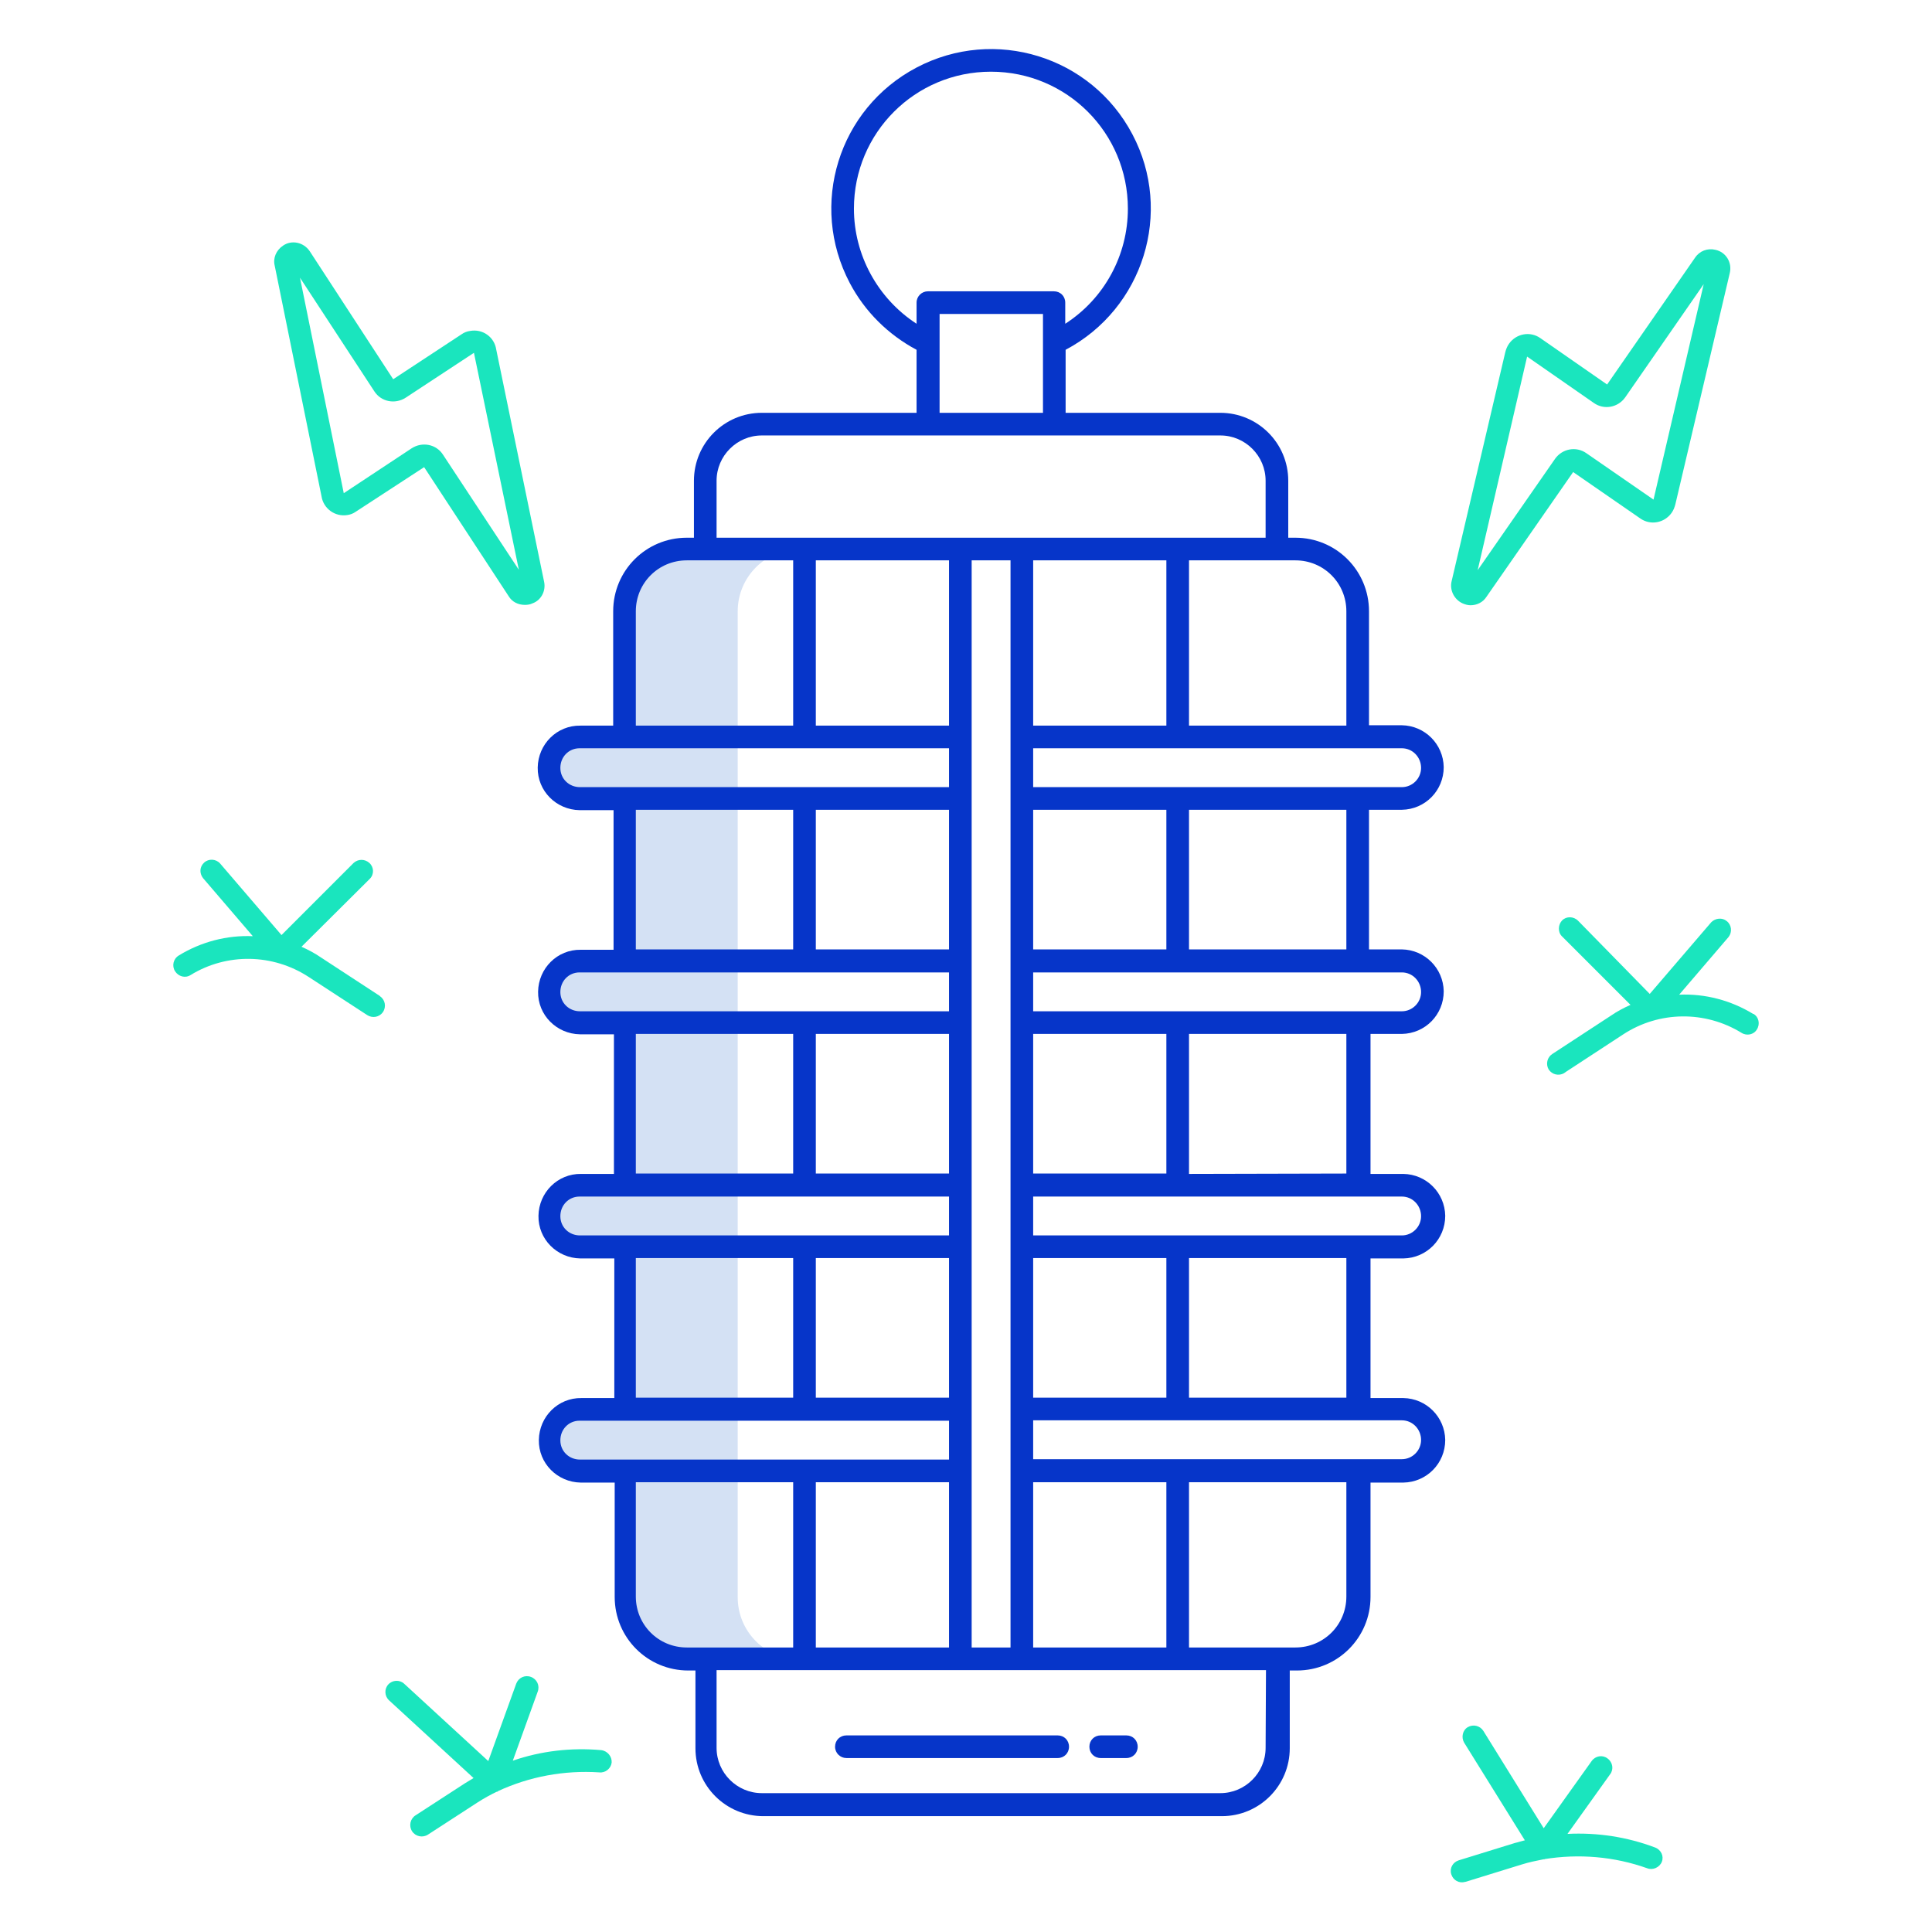 <?xml version="1.0" encoding="UTF-8"?>
<svg xmlns="http://www.w3.org/2000/svg" xmlns:xlink="http://www.w3.org/1999/xlink" version="1.1" id="Layer_1" x="0px" y="0px" viewBox="0 0 512 512" style="enable-background:new 0 0 512 512;" xml:space="preserve" width="512" height="512">
<style type="text/css">
	.st0{fill:#D4E1F4;}
	.st1{fill:#1AE5BE;}
	.st2{fill:#0635C9;}
</style>
<path class="st0" d="M212,145.5h-30c-9.1,0-16.5,7.4-16.5,16.5c0,0,0,0,0,0v33.3h-11.8c-4.5,0-8.2,3.7-8.2,8.2  c0,4.5,3.7,8.2,8.2,8.2h11.8v43.1h-11.8c-4.5,0-8.2,3.7-8.2,8.2s3.7,8.2,8.2,8.2h11.8v43h-11.8c-4.5,0-8.2,3.7-8.2,8.2  c0,4.5,3.7,8.2,8.2,8.2h11.8v43h-11.8c-4.5,0-8.2,3.7-8.2,8.2c0,4.5,3.7,8.2,8.2,8.2h11.8v33.3c0,9.1,7.4,16.5,16.5,16.5h30  c-9.1,0-16.5-7.4-16.5-16.5V162C195.5,152.9,202.9,145.5,212,145.5C212,145.5,212,145.5,212,145.5z"/>
<path class="st1" d="M144.2,154.2l-12.7-61.6c-0.5-3.3-3.6-5.5-6.9-4.9c-0.8,0.1-1.6,0.4-2.3,0.9l-18.1,11.9L82.1,66.6  c-1.6-2.4-4.8-3.1-7.1-1.5c-1.8,1.2-2.7,3.3-2.2,5.3l12.4,61.1c0.5,3.3,3.6,5.5,6.8,5c0.8-0.1,1.6-0.4,2.3-0.9l18.1-11.8l22.4,34.2  c0.9,1.5,2.5,2.3,4.3,2.3c0.7,0,1.4-0.1,2-0.4C143.4,159.1,144.7,156.6,144.2,154.2z M117.4,120.5c-1.8-2.8-5.5-3.5-8.3-1.7  l-18,11.9L79.5,73.6l19.7,30.1c1.8,2.8,5.5,3.5,8.3,1.7c0,0,0,0,0,0l18.1-11.9l11.9,57.5L117.4,120.5z"/>
<path class="st1" d="M461.5,273.7c1.4,0.9,3.3,0.5,4.1-0.9c0.9-1.4,0.5-3.3-0.9-4.1c0,0,0,0-0.1,0c-5.9-3.6-12.7-5.4-19.6-5.1  l13.1-15.3c1-1.3,0.8-3.2-0.5-4.2c-1.2-1-3-0.8-4.1,0.3l-16.3,19L418.2,244c-1.2-1.2-3.1-1.2-4.2-0.1s-1.2,3.1-0.1,4.2  c0,0,0,0,0.1,0.1l18.1,18.1c-1.8,0.8-3.5,1.7-5.1,2.8l-15.6,10.2c-1.4,0.9-1.8,2.7-1,4.1c0.9,1.4,2.7,1.8,4.1,1c0,0,0.1,0,0.1-0.1  l15.6-10.2C439.7,267.9,451.9,267.8,461.5,273.7z"/>
<g>
	<path class="st1" d="M131.8,474.8C131.5,475.1,132.3,474.7,131.8,474.8L131.8,474.8z"/>
	<path class="st1" d="M159.3,463.8c-7.9-0.7-15.9,0.2-23.4,2.8l6.6-18.3c0.6-1.6-0.2-3.3-1.8-3.9s-3.3,0.2-3.9,1.8c0,0,0,0,0,0   l-7.4,20.5l-22.3-20.5c-1.2-1.1-3.1-1-4.2,0.2c-1.1,1.2-1,3.1,0.2,4.2l22.4,20.6c-0.8,0.5-1.5,0.9-2.3,1.4l-13.1,8.5   c-1.4,0.9-1.8,2.8-0.9,4.2c0.9,1.4,2.8,1.8,4.2,0.9l13.1-8.5c1.7-1.1,3.5-2.1,5.4-3c8.4-3.9,17.6-5.6,26.9-5c1.6,0.2,3.1-1,3.3-2.6   C162.2,465.5,161,464,159.3,463.8z"/>
</g>
<path class="st1" d="M46.4,257.4c0.9,1.4,2.7,1.9,4.1,1c9.6-5.9,21.8-5.7,31.3,0.5L97.3,269c1.4,0.9,3.2,0.6,4.2-0.8  c0.9-1.4,0.6-3.2-0.8-4.2c0,0-0.1-0.1-0.1-0.1l-15.6-10.2c-1.6-1.1-3.3-2-5.1-2.8L98,232.9c1.2-1.2,1.1-3.1-0.1-4.2  c-1.2-1.1-3-1.1-4.2,0l-19.1,19.1l-16.3-19c-1.1-1.2-3-1.3-4.2-0.2c-1.2,1.1-1.3,2.8-0.3,4.1L67,248.1c-6.9-0.3-13.7,1.5-19.6,5.1  C45.9,254.1,45.5,256,46.4,257.4C46.4,257.4,46.4,257.4,46.4,257.4z"/>
<path class="st2" d="M291.7,465.9h6.8c1.7,0,3-1.3,3-3s-1.3-3-3-3h-6.8c-1.7,0-3,1.3-3,3S290,465.9,291.7,465.9z"/>
<path class="st2" d="M224.3,465.9h56c1.7,0,3-1.3,3-3s-1.3-3-3-3h-56c-1.7,0-3,1.3-3,3S222.7,465.9,224.3,465.9z"/>
<path class="st2" d="M371.5,274c6.2-0.1,11.1-5.1,11.1-11.3c-0.1-6.1-5-11-11.1-11.1h-8.7v-37h8.7c6.2-0.1,11.1-5.1,11.1-11.3  c-0.1-6.1-5-11-11.1-11.1h-8.7V162c0-10.8-8.7-19.5-19.5-19.5h-1.9v-15.1c0-10-8.1-18-18-18h-41V92.7C303,81.8,311,56.2,300.1,35.6  C289.2,14.9,263.6,7,242.9,17.9S214.3,54.3,225.2,75c4,7.6,10.2,13.7,17.7,17.7v16.7h-41c-10,0-18,8.1-18,18v15.1H182  c-10.8,0-19.5,8.7-19.5,19.5v30.3h-8.7c-6.2-0.1-11.2,4.9-11.3,11.1c-0.1,6.2,4.9,11.2,11.1,11.3h9v37h-8.7  c-6.2-0.1-11.2,4.9-11.3,11.1c-0.1,6.2,4.9,11.2,11.1,11.3h9v37h-8.7c-6.2-0.1-11.2,4.9-11.3,11.1c-0.1,6.2,4.9,11.2,11.1,11.3h9v37  h-8.7c-6.2-0.1-11.2,4.9-11.3,11.1c-0.1,6.2,4.9,11.2,11.1,11.3h9v30.3c0,10.8,8.7,19.5,19.5,19.5h1.9v20.6c0,10,8.1,18,18,18h121.5  c10,0,18-8.1,18-18v-20.6h1.9c10.8,0,19.5-8.7,19.5-19.5v-30.3h8.7c6.2-0.1,11.1-5.1,11.1-11.3c-0.1-6.1-5-11-11.1-11.1h-8.7v-37  h8.7c6.2-0.1,11.1-5.1,11.1-11.3c-0.1-6.1-5-11-11.1-11.1h-8.7V274H371.5z M371.5,198.3c2.9,0,5.1,2.4,5.1,5.2  c0,2.8-2.3,5.1-5.1,5.1h-97.7v-10.3H371.5z M356.8,214.6v37h-41.7v-37H356.8z M309.1,214.6v37h-35.3v-37H309.1z M273.8,192.3v-43.8  h35.3v43.8H273.8z M343.3,148.5c7.5,0,13.5,6,13.5,13.5v30.3h-41.7v-43.8H343.3z M242.9,80.2v5.6c-10.3-6.7-16.6-18.2-16.6-30.5  c0-20.1,16.2-36.3,36.3-36.3s36.3,16.2,36.3,36.3c0,12.3-6.2,23.8-16.6,30.5v-5.6c0-1.7-1.3-3-3-3h-33.4  C244.3,77.2,242.9,78.5,242.9,80.2z M276.4,83.2v26.2h-27.4V83.2H276.4z M189.9,127.4c0-6.6,5.4-12,12-12h121.5c6.6,0,12,5.4,12,12  v15.1H189.9L189.9,127.4z M309.1,274v37h-35.3v-37H309.1z M309.1,333.4v37h-35.3v-37H309.1z M309.1,392.8v43.8h-35.3v-43.8H309.1z   M267.8,148.5v288.1h-10.3V148.5H267.8z M251.5,148.5v43.8h-35.3v-43.8H251.5z M168.5,162c0-7.5,6-13.5,13.5-13.5h28.2v43.8h-41.7  L168.5,162z M153.7,208.6c-2.9,0-5.2-2.2-5.2-5.1s2.2-5.2,5.1-5.2h97.9v10.3H153.7z M251.5,214.6v37h-35.3v-37L251.5,214.6z   M210.2,214.6v37h-41.7v-37L210.2,214.6z M153.7,268c-2.9,0-5.2-2.2-5.2-5.1s2.2-5.2,5.1-5.2h97.9V268H153.7z M251.5,274v37h-35.3  v-37H251.5z M210.2,274v37h-41.7v-37H210.2z M153.7,327.4c-2.9,0-5.2-2.2-5.2-5.1s2.2-5.2,5.1-5.2h97.9v10.3H153.7z M251.5,333.4v37  h-35.3v-37L251.5,333.4z M210.2,333.4v37h-41.7v-37L210.2,333.4z M153.7,386.8c-2.9,0-5.2-2.2-5.2-5.1c0-2.9,2.2-5.2,5.1-5.2h97.9  v10.3H153.7z M251.5,392.8v43.8h-35.3l0-43.8H251.5z M182,436.6c-7.5,0-13.5-6-13.5-13.5v-30.3h41.7l0,43.8L182,436.6z M335.4,463.2  c0,6.6-5.4,12-12,12H201.9c-6.6,0-12-5.4-12-12v-20.6h145.6L335.4,463.2z M356.8,423.1c0,7.5-6,13.5-13.5,13.5h-28.2v-43.8h41.7  L356.8,423.1z M371.5,376.4c2.9,0,5.1,2.4,5.1,5.2c0,2.8-2.3,5.1-5.1,5.1h-97.7v-10.3H371.5z M315.1,370.4v-37h41.7v37H315.1z   M371.5,317.1c2.9,0,5.1,2.4,5.1,5.2c0,2.8-2.3,5.1-5.1,5.1h-97.7v-10.3H371.5z M315.1,311.1V274h41.7v37L315.1,311.1z M273.8,268  v-10.3h97.7c2.9,0,5.1,2.4,5.1,5.2c0,2.8-2.3,5.1-5.1,5.1H273.8z"/>
<g>
	<path class="st1" d="M454.6,66.2c-2.1-0.5-4.2,0.3-5.4,2.1l-23.3,33.6l-17.7-12.3c-2.7-1.9-6.4-1.2-8.3,1.5c-0.5,0.7-0.8,1.5-1,2.3   L384.7,154c-0.6,2.4,0.7,4.9,2.9,5.9c0.7,0.3,1.4,0.5,2.1,0.5c1.7,0,3.3-0.8,4.2-2.2l23-33.1l17.8,12.3c2.7,1.9,6.4,1.2,8.3-1.5   c0.5-0.7,0.8-1.5,1-2.3l14.4-61.2C459.1,69.6,457.4,66.8,454.6,66.2z M438.2,132.4C438.2,132.4,438.2,132.4,438.2,132.4l-17.8-12.3   c-2.7-1.9-6.4-1.2-8.3,1.5l-20.5,29.5l13.1-56.6c0,0,0,0,0,0l17.7,12.3c2.7,1.9,6.4,1.2,8.3-1.5l20.8-30L438.2,132.4z"/>
	<path class="st1" d="M438.2,132.4L438.2,132.4C438.2,132.4,438.2,132.4,438.2,132.4z"/>
	<path class="st1" d="M404.7,94.5L404.7,94.5C404.7,94.6,404.7,94.5,404.7,94.5z"/>
</g>
<path class="st1" d="M438.6,489.6L438.6,489.6c-7.4-2.8-15.3-4-23.2-3.6l11.3-15.8c1-1.3,0.7-3.2-0.7-4.2c-1.3-1-3.2-0.7-4.2,0.7  l-12.7,17.8l-16-25.8c-0.9-1.4-2.7-1.8-4.1-1s-1.8,2.7-1,4.1l16.1,25.9c-0.9,0.2-1.7,0.5-2.6,0.7l-14.9,4.6c-1.6,0.5-2.5,2.1-2,3.7  c0.5,1.6,2.1,2.5,3.7,2c0,0,0.1,0,0.1,0l14.9-4.6c1.9-0.6,3.9-1,5.9-1.4c-0.3,0.2,0.4,0,0,0c9.2-1.5,18.6-0.7,27.3,2.4  c1.5,0.6,3.3-0.2,3.9-1.7S440.2,490.2,438.6,489.6z"/>
</svg>
